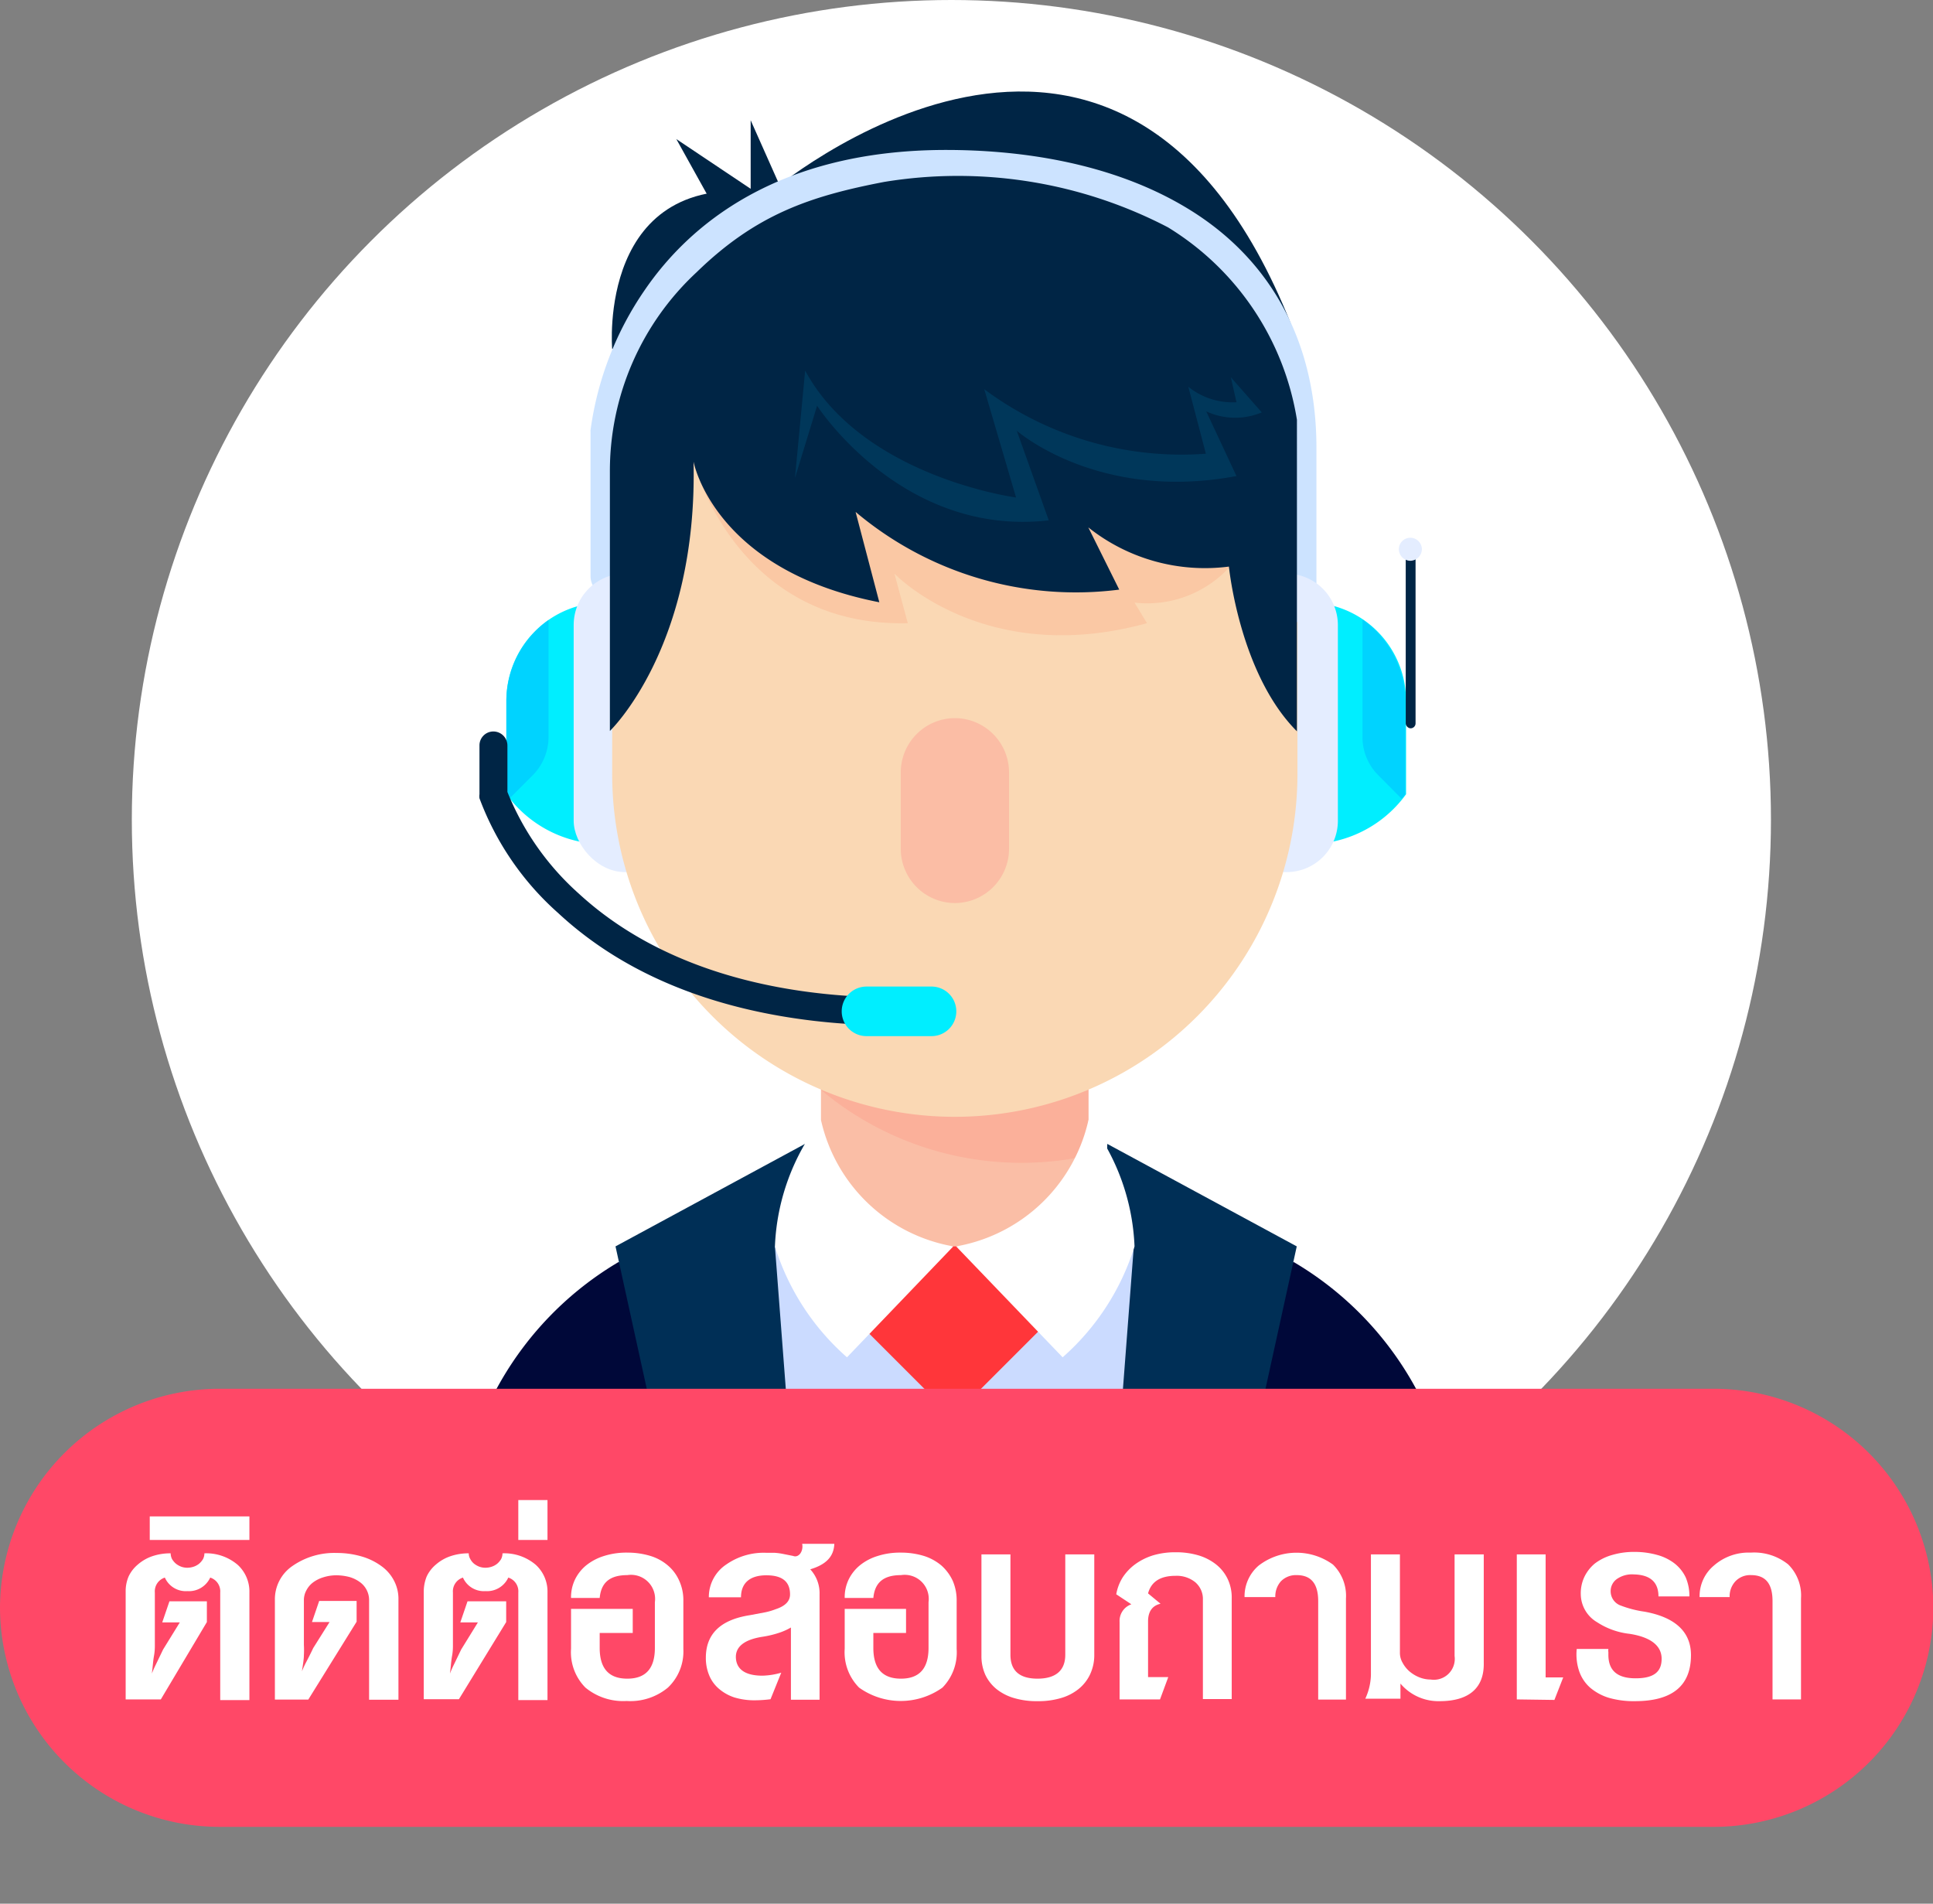 <svg id="Layer_2" data-name="Layer 2" xmlns="http://www.w3.org/2000/svg" xmlns:xlink="http://www.w3.org/1999/xlink" viewBox="0 0 109.98 108.29"><rect x="0" y="0" width="109.98" height="108.29" fill="#808080" stroke="none"/><defs><style>.cls-1{fill:#fff;}.cls-2{clip-path:url(#clip-path);}.cls-3{fill:#002545;}.cls-4{fill:#cce3ff;}.cls-5{fill:#fad8b4;}.cls-6{fill:#000839;}.cls-7{fill:#002f56;}.cls-8{fill:#cbdbff;}.cls-9{fill:#da2624;}.cls-10{fill:#ff363a;}.cls-11{fill:#fabea6;}.cls-12{fill:#fbb09a;}.cls-13{fill:#0ef;}.cls-14{fill:#00d3ff;}.cls-15{fill:#e4edff;}.cls-16{fill:#fbbda5;}.cls-17{fill:#fac8a4;}.cls-18{fill:#00375a;}.cls-19{fill:#ff4867;}</style><clipPath id="clip-path"><circle class="cls-1" cx="54.13" cy="46.63" r="46.63"/></clipPath></defs><circle class="cls-1" cx="54.13" cy="46.63" r="46.63"/><g class="cls-2"><path class="cls-3" d="M34.83,19.85S33.94,9.52,43.75,11c0,0,19.93-17.09,29.7,7.43-8.07,13.34-21.8,1.39-21.8,1.39"/><polyline class="cls-3" points="44.29 10.39 42.71 6.84 42.71 10.74 38.48 7.91 40.78 12.05 43.82 12.05"/><path class="cls-4" d="M73.74,35.39a1.11,1.11,0,0,1-1.11-1.11V25.49c0-5.15-2-9-6-11.57-3.22-2-7.77-3.15-12.81-3.15-16.12,0-17.9,12.81-18,13.85v8.16a1.11,1.11,0,0,1-2.22,0V24.56a.34.34,0,0,1,0-.1,18.38,18.38,0,0,1,3.11-8c2.49-3.62,7.49-7.93,17.12-7.93,3.86,0,9.42.6,14,3.49s7.07,7.56,7.07,13.45v8.79A1.12,1.12,0,0,1,73.74,35.39Z"/><circle class="cls-5" cx="54.32" cy="36.05" r="19.5" transform="translate(-9.58 48.97) rotate(-45)"/><path class="cls-6" d="M35.21,71.78h0A18.72,18.72,0,0,0,26,87.92V117h18.8l.7-16.73L43.75,87.47l-4.16-9.58"/><polygon class="cls-7" points="45.8 65.07 35.02 70.9 39.9 93.13 43.75 94.39 39.01 95.42 45.23 120.14 47.05 109.67 45.8 65.07"/><path class="cls-6" d="M73.59,71.78h0a18.72,18.72,0,0,1,9.24,16.14V117H64l-.7-16.73,1.72-12.82,4.16-9.58"/><polygon class="cls-7" points="63 65.07 73.78 70.9 68.9 93.13 65.05 94.39 69.79 95.42 63.57 120.14 61.75 109.67 63 65.07"/><polyline class="cls-8" points="44.09 70.9 47.05 109.67 56.42 92.2 54.2 80.62 54.2 73.82"/><polyline class="cls-8" points="64.51 70.9 61.55 109.67 52.19 92.2 54.4 80.62 54.4 73.82"/><polygon class="cls-9" points="54.4 117.02 61.75 109.67 54.4 73.82 47.05 109.67 54.4 117.02"/><rect class="cls-10" x="49.4" y="69.01" width="9.61" height="9.61" transform="translate(-36.32 59.95) rotate(-45)"/><rect class="cls-11" x="46.71" y="42.41" width="15.21" height="28.49"/><path class="cls-12" d="M61.12,65.89q.43-.33.81-.66V58.45l-7.53-.92L46.71,62A17.75,17.75,0,0,0,61.12,65.89Z"/><path class="cls-13" d="M34.46,34.28h-.39a5.58,5.58,0,0,0-5.26,5.63v5.26a6.86,6.86,0,0,0,12.41-4.47A6.91,6.91,0,0,0,34.46,34.28Z"/><path class="cls-14" d="M31.21,41.92V35.27a5.68,5.68,0,0,0-2.4,4.65v5.26l.18.24,1.31-1.31A3.1,3.1,0,0,0,31.21,41.92Z"/><rect class="cls-15" x="32.64" y="32.63" width="5.85" height="16.98" rx="2.92"/><path class="cls-13" d="M74.3,34.28h.39A5.59,5.59,0,0,1,80,39.92v5.26a6.87,6.87,0,1,1-5.66-10.9Z"/><path class="cls-14" d="M77.52,35.24v6.68a3.06,3.06,0,0,0,.91,2.19l1.32,1.33.21-.26V39.92A5.73,5.73,0,0,0,77.52,35.24Z"/><rect class="cls-3" x="79.98" y="30.98" width="0.56" height="10.45" rx="0.28"/><path class="cls-15" d="M80.9,31.24a.67.67,0,0,1-.66.66.66.66,0,0,1-.65-.66.65.65,0,0,1,.65-.65A.66.66,0,0,1,80.9,31.24Z"/><path class="cls-15" d="M73.2,49.61h0a2.92,2.92,0,0,0,2.92-2.92V35.56a2.93,2.93,0,0,0-2.92-2.93h0a2.93,2.93,0,0,0-2.92,2.93V46.69A2.92,2.92,0,0,0,73.2,49.61Z"/><path class="cls-5" d="M54.33,63.53h0A19.5,19.5,0,0,1,34.83,44V35.39l13.49-6.7,25.5,6.7V44A19.5,19.5,0,0,1,54.33,63.53Z"/><path class="cls-16" d="M54.33,51.37h0a3.09,3.09,0,0,1-3.08-3.08V43.93a3.09,3.09,0,0,1,3.08-3.08h0a3.09,3.09,0,0,1,3.08,3.08v4.36A3.09,3.09,0,0,1,54.33,51.37Z"/><path class="cls-17" d="M39.46,26.26s2.37,9.43,12.19,9.19l-.76-2.82S56,38,65.26,35.45l-.71-1.17A6.35,6.35,0,0,0,70,32.21C65.26,28,55.61,26.26,55.61,26.26"/><path class="cls-3" d="M34.7,41.58s5-4.76,4.76-15.32c0,0,1.13,6.16,10.57,8l-1.35-5.14a19.43,19.43,0,0,0,15,4.42L61.92,30a10.66,10.66,0,0,0,8,2.23s.6,6.1,3.87,9.37V23.88a15.75,15.75,0,0,0-7.34-10.95A25.88,25.88,0,0,0,50.3,10.35c-4.22.81-7.29,1.85-10.67,5.14A15.43,15.43,0,0,0,34.7,26.85Z"/><path class="cls-18" d="M45.23,27.19l1.26-4.11s4.81,7.48,13.18,6.52l-1.82-5.1s4.61,4.06,12.5,2.58L68.63,23.4a3.92,3.92,0,0,0,3.16.06l-1.76-2,.32,1.42A4,4,0,0,1,67.61,22l1,3.81A18.79,18.79,0,0,1,56,22.14l1.81,6.16s-8.72-1.16-12-7.22Z"/><path class="cls-1" d="M54.24,70.9a9.37,9.37,0,0,1-7.53-7.19,12.58,12.58,0,0,0-2.62,7.19,13.88,13.88,0,0,0,4.1,6.31Z"/><path class="cls-1" d="M54.4,70.9a9.37,9.37,0,0,0,7.53-7.19,12.58,12.58,0,0,1,2.62,7.19,13.9,13.9,0,0,1-4.09,6.31Z"/><path class="cls-3" d="M50.89,58.33c-5.59,0-13.45-1.11-19.13-6.39a16.32,16.32,0,0,1-4.48-6.53.85.85,0,0,1,0-.23V42.41a.79.79,0,0,1,.79-.8.8.8,0,0,1,.8.8v2.64a15.46,15.46,0,0,0,4.07,5.79c4.2,3.86,10.41,5.9,18,5.9a.79.79,0,0,1,.79.79A.79.79,0,0,1,50.89,58.33Z"/><path class="cls-13" d="M49.3,58.94H53a1.41,1.41,0,0,0,1.41-1.41h0A1.41,1.41,0,0,0,53,56.12H49.3a1.41,1.41,0,0,0-1.41,1.41h0A1.41,1.41,0,0,0,49.3,58.94Z"/></g><path class="cls-19" d="M12.47,103.92H97.52A12.5,12.5,0,0,0,110,91.45h0A12.5,12.5,0,0,0,97.52,79h-85A12.5,12.5,0,0,0,0,91.45H0A12.5,12.5,0,0,0,12.47,103.92Z"/><path class="cls-1" d="M12.53,90.59a.82.82,0,0,0-.57-.85,1.33,1.33,0,0,1-1.3.77,1.3,1.3,0,0,1-1.28-.77.82.82,0,0,0-.57.85v3c0,.13,0,.34-.05.61s-.07.62-.12,1h0c.05-.13.13-.32.24-.54l.4-.83.95-1.54h-1l.41-1.2h2.13v1.18L9.15,96.67h-2V90.55a2.13,2.13,0,0,1,.17-.88A2,2,0,0,1,7.84,89a2.47,2.47,0,0,1,.81-.47,3.18,3.18,0,0,1,1.06-.17.73.73,0,0,0,.08.33,1.09,1.09,0,0,0,.22.26,1.11,1.11,0,0,0,.3.17,1,1,0,0,0,.35.06,1.13,1.13,0,0,0,.36-.06,1,1,0,0,0,.31-.17,1.09,1.09,0,0,0,.22-.26.73.73,0,0,0,.08-.33,2.76,2.76,0,0,1,1.9.66,2.06,2.06,0,0,1,.66,1.57v6.12H12.53Z"/><path class="cls-1" d="M8.52,86.26h5.67V87.6H8.52Z"/><path class="cls-1" d="M21,91A1.26,1.26,0,0,0,20.48,90a1.91,1.91,0,0,0-.59-.29,3,3,0,0,0-.75-.1,2.43,2.43,0,0,0-.73.11,1.91,1.91,0,0,0-.59.29,1.32,1.32,0,0,0-.39.46,1.16,1.16,0,0,0-.14.58v2.52a5.07,5.07,0,0,1,0,.58c0,.25-.06.56-.11.92h0a5.14,5.14,0,0,1,.24-.52c.11-.21.25-.48.4-.8l.93-1.48h-1l.41-1.2h2.13v1.18l-2.75,4.43H15.64V91a2.29,2.29,0,0,1,1-1.92,4.16,4.16,0,0,1,2.52-.74,5,5,0,0,1,1.42.2,3.59,3.59,0,0,1,1.11.54,2.34,2.34,0,0,1,.73.84A2.22,2.22,0,0,1,22.67,91v5.69H21Z"/><path class="cls-1" d="M29.49,90.59a.82.82,0,0,0-.57-.85,1.33,1.33,0,0,1-1.3.77,1.3,1.3,0,0,1-1.28-.77.82.82,0,0,0-.57.85v3c0,.13,0,.34-.05.61s-.07.62-.12,1h0c.05-.13.13-.32.24-.54l.4-.83.95-1.54h-1l.41-1.2H28.8v1.18l-2.69,4.39h-2V90.55a2.3,2.3,0,0,1,.17-.88A2,2,0,0,1,24.8,89a2.47,2.47,0,0,1,.81-.47,3.18,3.18,0,0,1,1.06-.17.63.63,0,0,0,.09.33.86.86,0,0,0,.21.26,1.11,1.11,0,0,0,.3.17,1,1,0,0,0,.35.06,1.13,1.13,0,0,0,.36-.06,1,1,0,0,0,.31-.17,1.09,1.09,0,0,0,.22-.26.73.73,0,0,0,.08-.33,2.76,2.76,0,0,1,1.9.66,2.06,2.06,0,0,1,.66,1.57v6.12H29.49Z"/><path class="cls-1" d="M29.49,85.33h1.66V87.6H29.49Z"/><path class="cls-1" d="M38,96a3.34,3.34,0,0,1-2.35.76A3.37,3.37,0,0,1,33.31,96a2.85,2.85,0,0,1-.82-2.21V91.52H36v1.37H34.12v.85c0,1.17.52,1.75,1.57,1.75s1.57-.58,1.57-1.75v-2.6a1.37,1.37,0,0,0-1.57-1.54c-1,0-1.49.43-1.57,1.3H32.49a2.32,2.32,0,0,1,.23-1.06,2.4,2.4,0,0,1,.65-.81,3.06,3.06,0,0,1,1-.52,4.21,4.21,0,0,1,1.32-.19,4.47,4.47,0,0,1,1.32.19,2.76,2.76,0,0,1,1,.55,2.4,2.4,0,0,1,.64.87,2.66,2.66,0,0,1,.23,1.15V93.8A2.83,2.83,0,0,1,38,96Z"/><path class="cls-1" d="M46.1,89.27a2,2,0,0,1,.53,1.42v6H45V92.58a3.5,3.5,0,0,1-.7.31,5.7,5.7,0,0,1-.94.22c-1,.16-1.53.56-1.49,1.21s.55,1,1.51,1a4.14,4.14,0,0,0,1.07-.17l-.61,1.51a7.07,7.07,0,0,1-.87.06,3.92,3.92,0,0,1-1.18-.16,2.58,2.58,0,0,1-.88-.49,2,2,0,0,1-.56-.77,2.54,2.54,0,0,1-.19-1c0-1.35.83-2.16,2.5-2.42l.9-.17a3.69,3.69,0,0,0,.57-.17c.55-.18.82-.46.82-.84,0-.73-.44-1.09-1.35-1.09s-1.44.42-1.44,1.25H40.33a2.22,2.22,0,0,1,1-1.87,3.71,3.71,0,0,1,2.26-.66l.47,0a3.55,3.55,0,0,1,.47.06l.6.12a.31.31,0,0,0,.23,0,.43.43,0,0,0,.18-.15.64.64,0,0,0,.1-.24.74.74,0,0,0,0-.3h1.83C47.44,88.55,47,89,46.1,89.27Z"/><path class="cls-1" d="M53.62,96a4.08,4.08,0,0,1-4.74,0,2.85,2.85,0,0,1-.82-2.21V91.52h3.49v1.37H49.69v.85c0,1.17.52,1.75,1.57,1.75s1.57-.58,1.57-1.75v-2.6a1.37,1.37,0,0,0-1.57-1.54c-1,0-1.49.43-1.57,1.3H48.06a2.32,2.32,0,0,1,.23-1.06,2.4,2.4,0,0,1,.65-.81,3,3,0,0,1,1-.52,4.15,4.15,0,0,1,1.31-.19,4.47,4.47,0,0,1,1.32.19,2.89,2.89,0,0,1,1,.55,2.66,2.66,0,0,1,.64.87,2.81,2.81,0,0,1,.22,1.15V93.8A2.86,2.86,0,0,1,53.62,96Z"/><path class="cls-1" d="M62,95.29a2.36,2.36,0,0,1-.66.81,2.86,2.86,0,0,1-1,.5,4.49,4.49,0,0,1-1.32.17,4.45,4.45,0,0,1-1.3-.17,2.9,2.9,0,0,1-1-.5,2.33,2.33,0,0,1-.65-.81,2.57,2.57,0,0,1-.23-1.1V88.42h1.65v5.71c0,.91.52,1.36,1.54,1.36s1.58-.45,1.58-1.36V88.42h1.65v5.77A2.57,2.57,0,0,1,62,95.29Z"/><path class="cls-1" d="M68.44,91A1.25,1.25,0,0,0,68,90a1.67,1.67,0,0,0-1.12-.36q-1.29,0-1.56,1l.71.59c-.47.1-.71.45-.71,1v3.17h1.15L66,96.67h-2.3V92.26a1,1,0,0,1,.67-1l-.86-.57a2.67,2.67,0,0,1,.36-.95,2.89,2.89,0,0,1,.72-.76,3.47,3.47,0,0,1,1-.5,4.39,4.39,0,0,1,1.3-.18,4.46,4.46,0,0,1,1.31.18,3,3,0,0,1,1,.52,2.34,2.34,0,0,1,.65.82,2.46,2.46,0,0,1,.23,1.1v5.73H68.44Z"/><path class="cls-1" d="M75,91.08c0-1-.41-1.48-1.22-1.48a1.19,1.19,0,0,0-.9.35,1.29,1.29,0,0,0-.32.9H70.81a2.3,2.3,0,0,1,.8-1.79A3.53,3.53,0,0,1,75.84,89a2.49,2.49,0,0,1,.74,1.93v5.75H75Z"/><path class="cls-1" d="M81.91,96.77a2.83,2.83,0,0,1-2.23-1v.86h-2A3.43,3.43,0,0,0,78,95.29V88.42h1.65V94a1.12,1.12,0,0,0,.16.6,1.72,1.72,0,0,0,.4.49,2,2,0,0,0,.56.33,1.76,1.76,0,0,0,.63.12,1.19,1.19,0,0,0,1.36-1.34V88.42h1.66v6.17C84.45,96,83.6,96.77,81.91,96.77Z"/><path class="cls-1" d="M86.3,96.67V88.42h1.64v7h1l-.5,1.28Z"/><path class="cls-1" d="M96.21,94.15c0,1.75-1.07,2.62-3.19,2.62a5.11,5.11,0,0,1-1.48-.19A3,3,0,0,1,90.47,96a2.21,2.21,0,0,1-.62-.93,3,3,0,0,1-.14-1.27h1.8a.62.62,0,0,0,0,.18v.15c0,.9.51,1.34,1.55,1.34s1.48-.37,1.48-1.11-.61-1.23-1.82-1.42a4.22,4.22,0,0,1-1.85-.66,1.87,1.87,0,0,1-.93-1.59,2.18,2.18,0,0,1,.21-1,2.26,2.26,0,0,1,.59-.75,2.94,2.94,0,0,1,1-.49,4.34,4.34,0,0,1,1.25-.17,4.74,4.74,0,0,1,1.29.17,2.83,2.83,0,0,1,1,.49,2.21,2.21,0,0,1,.63.79,2.67,2.67,0,0,1,.21,1.08H94.36c0-.81-.47-1.23-1.4-1.25a1.5,1.5,0,0,0-.95.25.84.84,0,0,0-.37.72.86.86,0,0,0,.57.8,6.24,6.24,0,0,0,1.36.35C95.33,92,96.21,92.84,96.21,94.15Z"/><path class="cls-1" d="M100.85,91.08c0-1-.4-1.48-1.22-1.48a1.15,1.15,0,0,0-.89.35,1.25,1.25,0,0,0-.33.9H96.7a2.27,2.27,0,0,1,.81-1.79,3,3,0,0,1,2.1-.74,3.09,3.09,0,0,1,2.13.67,2.48,2.48,0,0,1,.73,1.93v5.75h-1.62Z"/></svg>